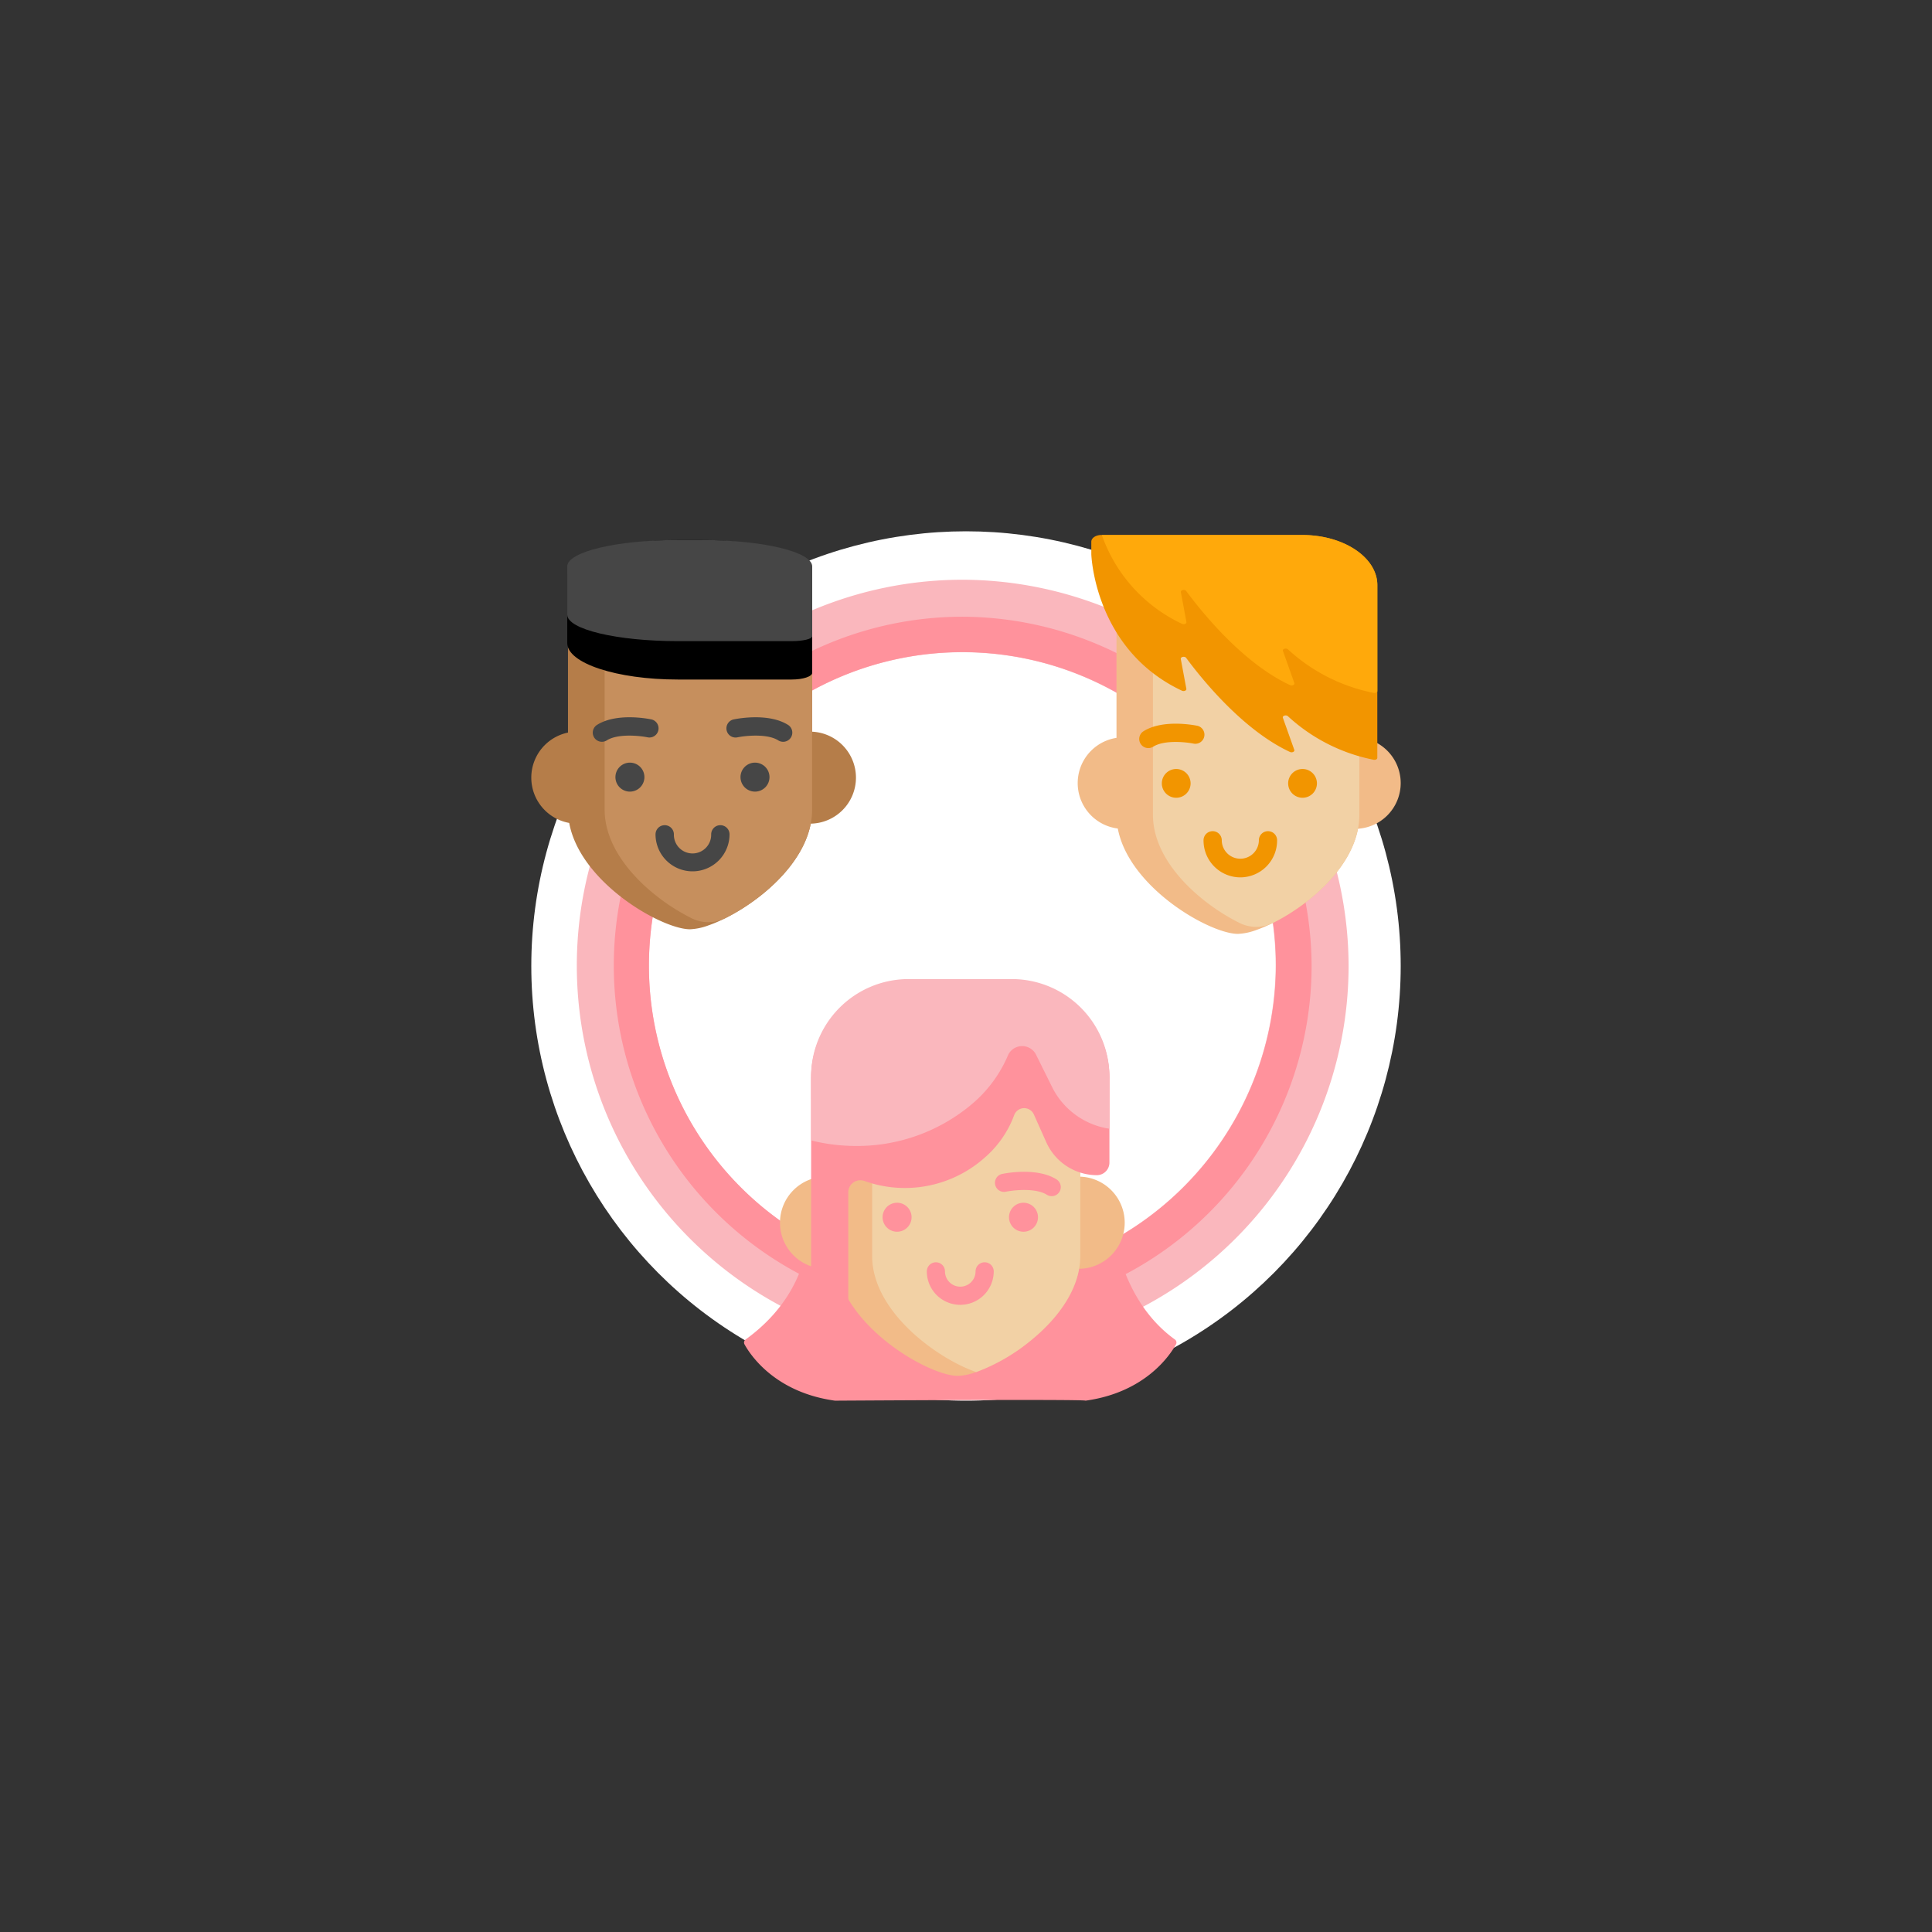 <svg xmlns="http://www.w3.org/2000/svg" width="200" height="200" viewBox="0 0 200 200">
  <rect x="0" y="0" width="200" height="200" fill="#333333" stroke="none"/>
  <g id="Group_1082" data-name="Group 1082" transform="translate(-1427 -6916)">
    <g id="Group_982" data-name="Group 982" transform="translate(311 5781)">
      <circle id="Ellipse_58" data-name="Ellipse 58" cx="45" cy="45" r="45" transform="translate(1171 1190)" fill="#fff"/>
      <path id="Path_582" data-name="Path 582" d="M64.383,28.629a39.947,39.947,0,1,0,40.183,39.947A40.066,40.066,0,0,0,64.383,28.629Zm0,72.389A32.443,32.443,0,1,1,97.017,68.576,32.576,32.576,0,0,1,64.383,101.018Zm0,0" transform="translate(1151.04 1166.386)" fill="#fab7bd"/>
      <path id="Path_583" data-name="Path 583" d="M82.413,50.484A36.119,36.119,0,1,0,118.768,86.6,36.278,36.278,0,0,0,82.413,50.484Zm0,68.574A32.456,32.456,0,1,1,115.081,86.6,32.6,32.6,0,0,1,82.413,119.059Zm0,0" transform="translate(1133.009 1148.359)" fill="#ff929c"/>
      <path id="Path_584" data-name="Path 584" d="M9.525,122.689a4.763,4.763,0,1,1-4.763-4.763A4.762,4.762,0,0,1,9.525,122.689Zm0,0" transform="translate(1171 1092.812)" fill="#b57d49"/>
      <path id="Path_585" data-name="Path 585" d="M145.666,122.693a4.763,4.763,0,1,1-4.762-4.763A4.762,4.762,0,0,1,145.666,122.693Zm0,0" transform="translate(1058.942 1092.809)" fill="#b57d49"/>
      <path id="Path_586" data-name="Path 586" d="M46.977,18.81V40.957c0,5.759-6.74,10.6-10.737,11.985a6.16,6.16,0,0,1-1.9.4c-1.566,0-4.724-1.386-7.49-3.627s-5.144-5.336-5.144-8.755V18.81A4.088,4.088,0,0,1,25.8,14.723H42.889A4.087,4.087,0,0,1,46.977,18.81Zm0,0" transform="translate(1153.092 1177.856)" fill="#b57d49"/>
      <path id="Path_587" data-name="Path 587" d="M64.84,18.81V40.957c0,4.983-5.046,9.279-9,11.244a3.9,3.9,0,0,1-3.473,0,21.345,21.345,0,0,1-3.862-2.493c-2.767-2.24-5.143-5.336-5.143-8.755V18.81a4.088,4.088,0,0,1,4.088-4.088h13.3A4.087,4.087,0,0,1,64.84,18.81Zm0,0" transform="translate(1135.229 1177.856)" fill="#c68f5d"/>
      <g id="Group_976" data-name="Group 976" transform="translate(1177.358 1191.901)">
        <path id="Path_588" data-name="Path 588" d="M126.669,138.231a1.5,1.5,0,1,1-1.5-1.5A1.5,1.5,0,0,1,126.669,138.231Zm0,0" transform="translate(-108.37 -114.684)" fill="#464646"/>
        <path id="Path_589" data-name="Path 589" d="M121.163,112.439a.944.944,0,0,1-.5-.146c-1.165-.733-3.446-.476-4.226-.315a.948.948,0,0,1-.386-1.857c.363-.076,3.6-.7,5.621.567a.948.948,0,0,1-.506,1.751Zm0,0" transform="translate(-101.455 -92.55)" fill="#464646"/>
        <path id="Path_590" data-name="Path 590" d="M52.751,138.231a1.5,1.5,0,1,1-1.5-1.5A1.5,1.5,0,0,1,52.751,138.231Zm0,0" transform="translate(-47.4 -114.684)" fill="#464646"/>
        <path id="Path_591" data-name="Path 591" d="M37.247,112.439a.948.948,0,0,1-.5-1.751c2.017-1.269,5.258-.643,5.621-.567a.948.948,0,0,1-.387,1.856c-.781-.161-3.061-.417-4.225.315A.948.948,0,0,1,37.247,112.439Zm0,0" transform="translate(-36.298 -92.55)" fill="#464646"/>
        <path id="Path_592" data-name="Path 592" d="M77.241,178.463a3.831,3.831,0,0,1-3.827-3.827.948.948,0,1,1,1.9,0,1.931,1.931,0,1,0,3.861,0,.948.948,0,0,1,1.9,0A3.831,3.831,0,0,1,77.241,178.463Zm0,0" transform="translate(-66.912 -145.164)" fill="#464646"/>
        <path id="Path_593" data-name="Path 593" d="M155.993,25.295H144.2c-6.318,0-11.44-1.689-11.44-3.772v-6.9c0-2.083,5.122-3.772,11.44-3.772h2.478c6.318,0,11.44,1.689,11.44,3.772v9.972C158.116,24.981,157.166,25.295,155.993,25.295Zm0,0" transform="translate(-135.396 -11.852)"/>
        <path id="Path_618" data-name="Path 618" d="M155.993,21.321H144.2c-6.318,0-11.44-1.224-11.44-2.734v-5c0-1.51,5.122-2.734,11.44-2.734h2.478c6.318,0,11.44,1.224,11.44,2.734v7.228C158.116,21.094,157.166,21.321,155.993,21.321Zm0,0" transform="translate(-135.396 -11.852)" fill="#464646"/>
      </g>
      <path id="Path_596" data-name="Path 596" d="M130.059,417.449s-.122,5.716-6.37,10.227a.387.387,0,0,0-.115.5c.621,1.125,3.177,4.979,9.369,5.833,0,0,25.934-.167,25.934,0,6.191-.853,8.747-4.708,9.369-5.833a.389.389,0,0,0-.116-.5c-4.257-3.072-5.671-7.969-6.139-10.227Zm0,0" transform="translate(1069.495 845.988)" fill="#ff929c"/>
      <path id="Path_597" data-name="Path 597" d="M155.067,384.653a4.77,4.77,0,1,1-4.77-4.77A4.77,4.77,0,0,1,155.067,384.653Zm0,0" transform="translate(1051.216 876.921)" fill="#f2bb88"/>
      <path id="Path_598" data-name="Path 598" d="M302.868,384.657a4.77,4.77,0,1,1-4.77-4.77A4.77,4.77,0,0,1,302.868,384.657Zm0,0" transform="translate(929.561 876.918)" fill="#f2bb88"/>
      <path id="Path_599" data-name="Path 599" d="M202.957,280.613v22.181c0,3.424-2.379,6.525-5.151,8.769a19.723,19.723,0,0,1-5.62,3.241,6.138,6.138,0,0,1-1.88.393c-3.135,0-12.653-5.553-12.653-12.4V280.613a4.093,4.093,0,0,1,4.095-4.094h17.116A4.093,4.093,0,0,1,202.957,280.613Zm0,0" transform="translate(1024.85 962.232)" fill="#f2bb88"/>
      <path id="Path_600" data-name="Path 600" d="M220.665,280.613v22.181c0,3.424-2.379,6.525-5.151,8.769a19.723,19.723,0,0,1-5.62,3.241c-4-1.379-10.772-6.233-10.772-12.009V280.613a4.093,4.093,0,0,1,4.094-4.094h13.356A4.093,4.093,0,0,1,220.665,280.613Zm0,0" transform="translate(1007.164 962.232)" fill="#f2d1a5"/>
      <path id="Path_601" data-name="Path 601" d="M235,434.611a3.467,3.467,0,0,1-3.463-3.464.94.94,0,0,1,1.88,0,1.583,1.583,0,1,0,3.166,0,.94.94,0,0,1,1.881,0A3.468,3.468,0,0,1,235,434.611Zm0,0" transform="translate(980.407 835.465)" fill="#ff929c"/>
      <path id="Path_602" data-name="Path 602" d="M282.764,396.878a1.5,1.5,0,1,1-1.5-1.5A1.5,1.5,0,0,1,282.764,396.878Zm0,0" transform="translate(940.688 864.13)" fill="#ff929c"/>
      <path id="Path_603" data-name="Path 603" d="M277.3,379.671a.934.934,0,0,1-.5-.144c-1.169-.736-3.457-.478-4.24-.317a.94.94,0,0,1-.383-1.841c.363-.075,3.605-.7,5.623.566a.94.94,0,0,1-.5,1.737Zm0,0" transform="translate(947.57 879.155)" fill="#ff929c"/>
      <path id="Path_604" data-name="Path 604" d="M208.736,396.878a1.5,1.5,0,1,1-1.5-1.5A1.5,1.5,0,0,1,208.736,396.878Zm0,0" transform="translate(1001.629 864.13)" fill="#ff929c"/>
      <path id="Path_605" data-name="Path 605" d="M194.035,273.765v8.578a1.308,1.308,0,0,1-1.276,1.337,5.763,5.763,0,0,1-5.263-3.415l-1.28-2.862a1.1,1.1,0,0,0-2.043.066,10.737,10.737,0,0,1-2.838,4.207l-.1.088a12.433,12.433,0,0,1-12.564,2.515A1.25,1.25,0,0,0,167,285.459V296.5a1.922,1.922,0,0,1-3.845,0c0-.038,0-.057,0-16.3,0-6.951-.005-6.368,0-6.741a10.1,10.1,0,0,1,9.925-9.96h11.024A10.112,10.112,0,0,1,194.035,273.765Zm0,0" transform="translate(1036.813 972.974)" fill="#ff929c"/>
      <path id="Path_606" data-name="Path 606" d="M194.035,273.765v5.221a7.937,7.937,0,0,1-5.853-4.152l-1.78-3.583a1.608,1.608,0,0,0-2.846.082A13.5,13.5,0,0,1,179.6,276.6l-.135.112a18.437,18.437,0,0,1-11.66,4.058,19.151,19.151,0,0,1-4.656-.575c0-6.951-.005-6.368,0-6.741a10.1,10.1,0,0,1,9.925-9.96h11.024A10.112,10.112,0,0,1,194.035,273.765Zm0,0" transform="translate(1036.813 972.86)" fill="#fab7bd"/>
      <path id="Path_607" data-name="Path 607" d="M329.223,126a4.738,4.738,0,1,1-4.738-4.738A4.739,4.739,0,0,1,329.223,126Zm0,0" transform="translate(907.816 1090.066)" fill="#f2bb88"/>
      <path id="Path_608" data-name="Path 608" d="M464.676,126a4.738,4.738,0,1,1-4.738-4.738A4.738,4.738,0,0,1,464.676,126Zm0,0" transform="translate(796.324 1090.063)" fill="#f2bb88"/>
      <path id="Path_609" data-name="Path 609" d="M366.486,22.641V44.676c0,5.73-6.706,10.546-10.682,11.925a6.133,6.133,0,0,1-1.887.395c-1.557,0-4.7-1.379-7.452-3.609s-5.118-5.31-5.118-8.711V22.641a4.067,4.067,0,0,1,4.066-4.067h17.005A4.066,4.066,0,0,1,366.486,22.641Zm0,0" transform="translate(890.232 1174.679)" fill="#f2bb88"/>
      <path id="Path_610" data-name="Path 610" d="M384.255,22.641V44.676c0,4.958-5.021,9.233-8.95,11.187a3.878,3.878,0,0,1-3.455,0,21.212,21.212,0,0,1-3.842-2.48c-2.754-2.229-5.118-5.31-5.118-8.711V22.641a4.067,4.067,0,0,1,4.067-4.067h13.231A4.067,4.067,0,0,1,384.255,22.641Zm0,0" transform="translate(872.463 1174.679)" fill="#f2d1a5"/>
      <path id="Path_611" data-name="Path 611" d="M445.771,141.458a1.489,1.489,0,1,1-1.489-1.49A1.489,1.489,0,0,1,445.771,141.458Zm0,0" transform="translate(806.557 1074.638)" fill="#f29500"/>
      <path id="Path_612" data-name="Path 612" d="M372.229,141.458a1.489,1.489,0,1,1-1.49-1.49A1.489,1.489,0,0,1,372.229,141.458Zm0,0" transform="translate(867.021 1074.638)" fill="#f29500"/>
      <path id="Path_613" data-name="Path 613" d="M356.8,115.8a.944.944,0,0,1-.5-1.743c2.008-1.262,5.232-.638,5.593-.563a.944.944,0,0,1-.385,1.847c-.777-.16-3.045-.415-4.2.313A.94.94,0,0,1,356.8,115.8Zm0,0" transform="translate(878.073 1096.642)" fill="#f29500"/>
      <path id="Path_614" data-name="Path 614" d="M396.593,181.489a3.812,3.812,0,0,1-3.808-3.807.944.944,0,1,1,1.887,0,1.921,1.921,0,0,0,3.841,0,.944.944,0,1,1,1.887,0A3.812,3.812,0,0,1,396.593,181.489Zm0,0" transform="translate(847.805 1044.335)" fill="#f29500"/>
      <path id="Path_615" data-name="Path 615" d="M356.1,7.382V25.258c0,.129-.174.226-.357.2a18.319,18.319,0,0,1-8.9-4.513c-.194-.172-.594-.042-.517.17l1.18,3.315c.065.181-.227.32-.45.216-4.844-2.255-9.065-7.466-10.746-9.74-.149-.2-.594-.106-.553.118l.576,3.088c.034.172-.246.292-.454.194-9.1-4.271-9.386-14.139-9.386-14.139V2.885c0-.387.467-.7,1.042-.7h20.8C352.63,2.188,356.1,4.513,356.1,7.382Zm0,0" transform="translate(902.479 1188.196)" fill="#f29500"/>
      <path id="Path_616" data-name="Path 616" d="M361.2,7.382V18.336c0,.127-.174.223-.357.2a18.337,18.337,0,0,1-8.9-4.511c-.194-.172-.594-.041-.517.17l1.18,3.316c.065.178-.227.317-.45.213-4.845-2.254-9.065-7.466-10.746-9.739-.149-.2-.594-.107-.553.118l.576,3.088c.034.17-.246.29-.454.192a15.983,15.983,0,0,1-8.3-9.192h20.762C357.724,2.188,361.2,4.513,361.2,7.382Zm0,0" transform="translate(897.385 1188.196)" fill="#ffa90b"/>
    </g>
  </g>
</svg>
